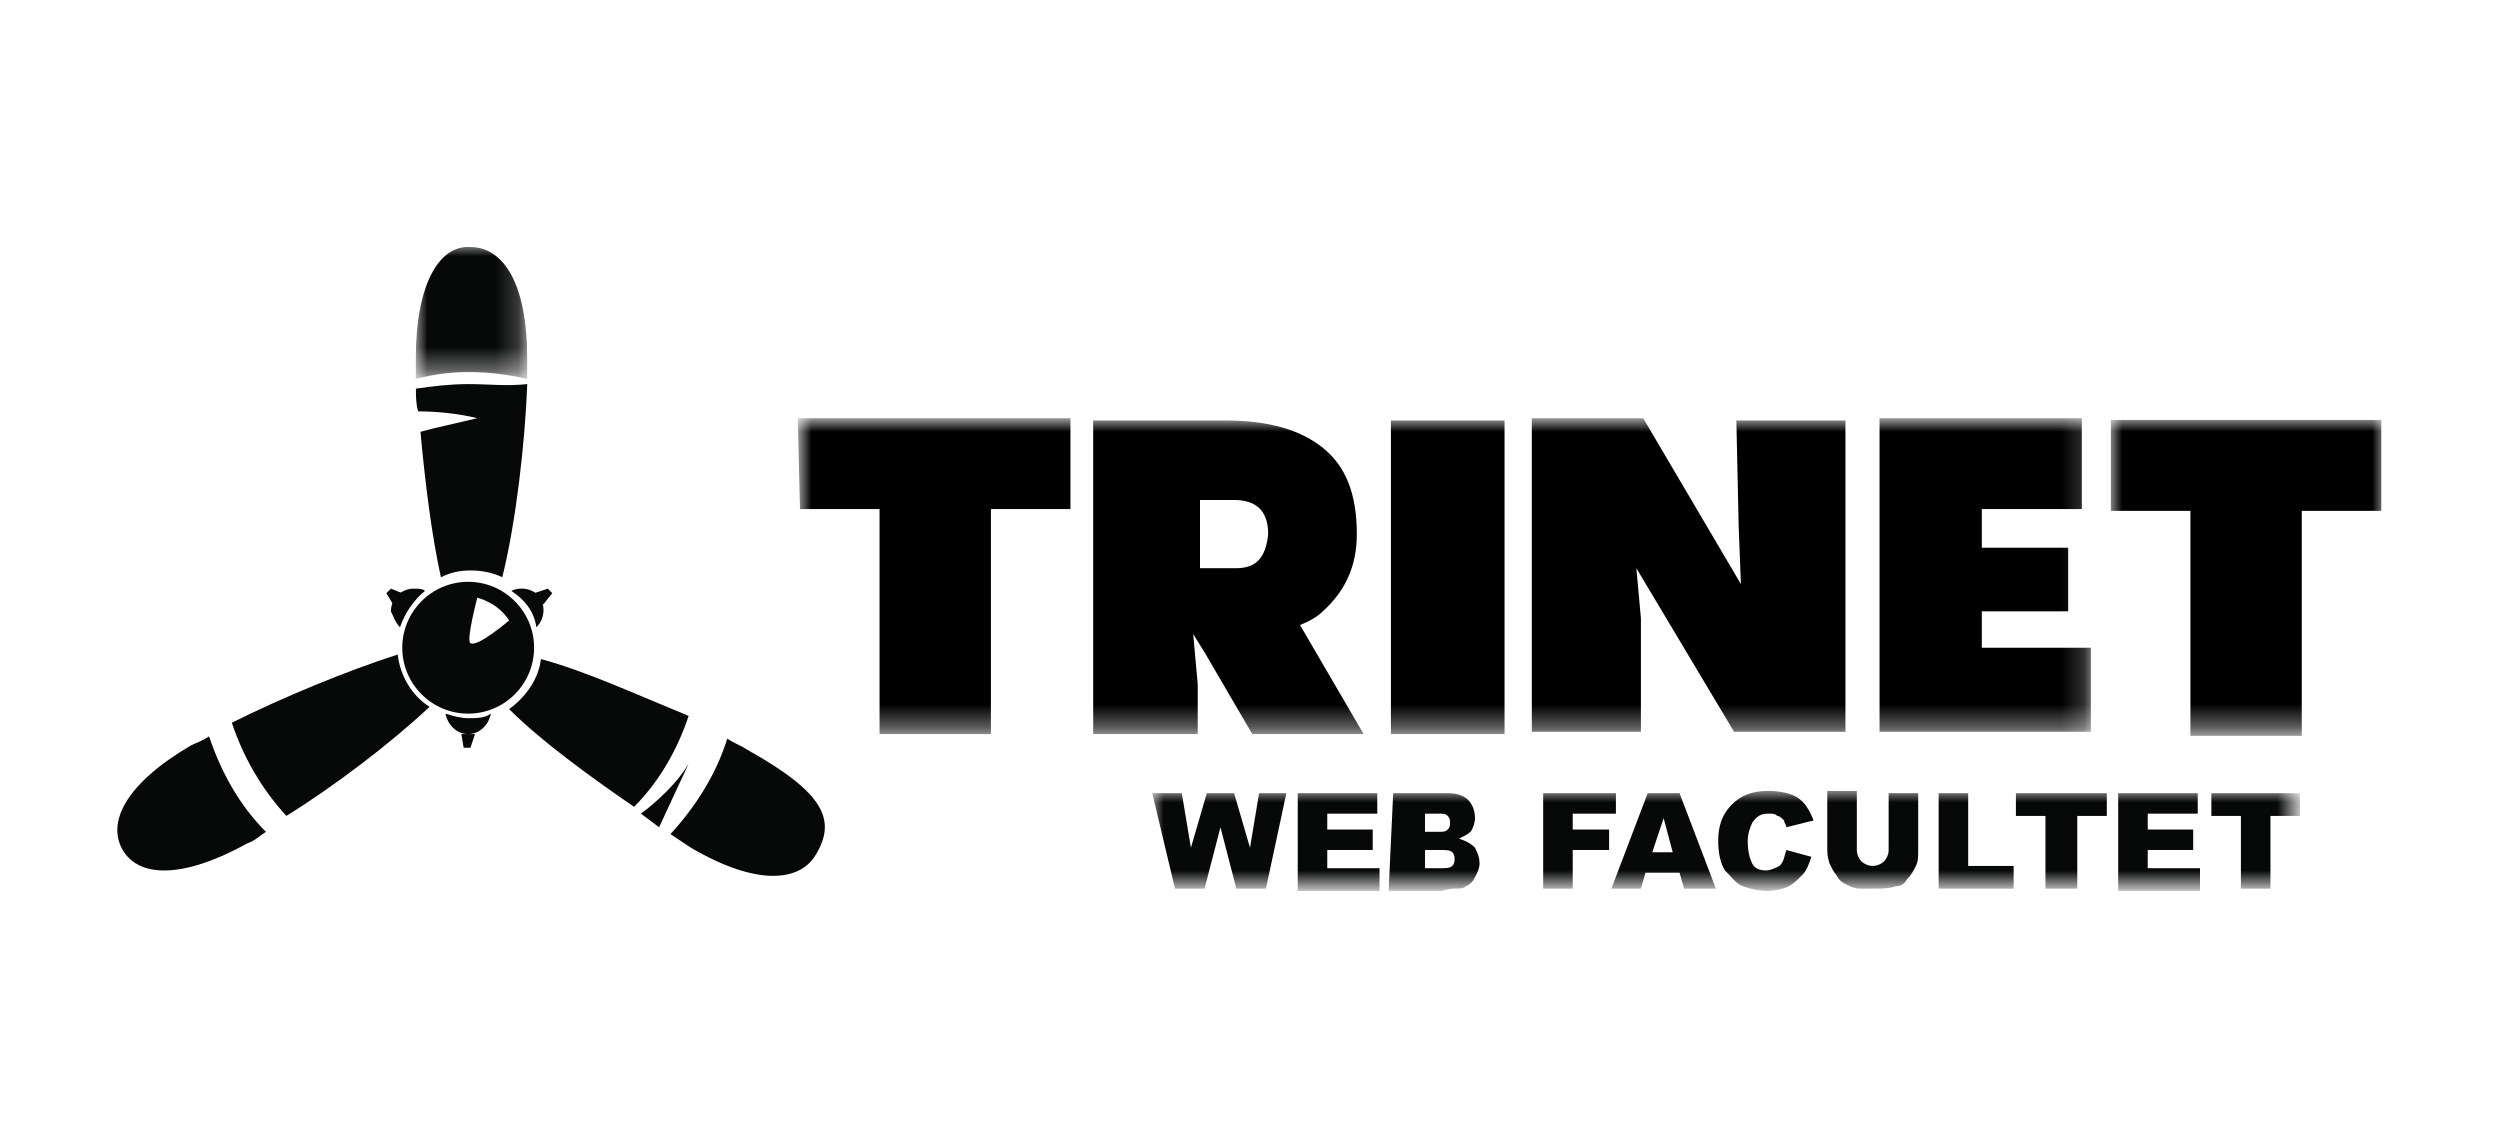 <?xml version="1.0" encoding="utf-8"?>
<!-- Generator: Adobe Illustrator 22.1.0, SVG Export Plug-In . SVG Version: 6.00 Build 0)  -->
<svg version="1.0" id="Layer_1" xmlns="http://www.w3.org/2000/svg" xmlns:xlink="http://www.w3.org/1999/xlink" x="0px" y="0px"
	 viewBox="0 0 110 50" style="enable-background:new 0 0 110 50;" xml:space="preserve">
<style type="text/css">
	.st0{fill:#070808;}
	.st1{filter:url(#Adobe_OpacityMaskFilter);}
	.st2{fill:#FFFFFF;}
	.st3{mask:url(#b_1_);fill:#070808;}
	.st4{filter:url(#Adobe_OpacityMaskFilter_1_);}
	.st5{mask:url(#d_1_);}
	.st6{filter:url(#Adobe_OpacityMaskFilter_2_);}
	.st7{mask:url(#f_1_);}
	.st8{filter:url(#Adobe_OpacityMaskFilter_3_);}
	.st9{mask:url(#f_2_);fill:#070808;}
</style>
<g>
	<path class="st0" d="M20.7,28.3c-0.2-0.1,0.3-2,0.3-2s0.9,0.2,1.4,1C22.4,27.3,21,28.5,20.7,28.3 M20.6,25.6
		c-1.6,0-2.9,1.3-2.9,2.9c0,1.6,1.3,2.9,2.9,2.9c1.6,0,2.9-1.3,2.9-2.9C23.5,26.9,22.2,25.6,20.6,25.6"/>
	<path class="st0" d="M17.6,27.6c0.2-0.6,0.6-1.2,1.1-1.6c-0.1-0.1-0.3-0.1-0.5-0.1c-0.5,0-1,0.4-1,1C17.3,27.1,17.4,27.4,17.6,27.6
		 M20.6,31.6c-0.3,0-0.7-0.1-1-0.2c0.1,0.5,0.5,0.9,1,0.9c0.5,0,0.9-0.4,1-0.9C21.3,31.6,21,31.6,20.6,31.6 M23.6,27.6
		c0.4-0.4,0.4-1,0.1-1.4c-0.3-0.3-0.8-0.4-1.2-0.2C23.1,26.4,23.5,26.9,23.6,27.6"/>
	<path class="st0" d="M23.9,26.6l-0.4-0.5l0.6-0.2l0.2,0.2L23.9,26.6z M17.7,26.1l-0.4,0.5L17,26.1l0.2-0.2L17.7,26.1z M20.3,32.3
		l0.6,0l-0.2,0.6l-0.3,0L20.3,32.3z M23.8,29c-0.1,0.9-0.7,1.7-1.4,2.2c1.4,1.4,3.6,3,5.5,4.3c1.1-1.1,1.9-2.5,2.4-4
		C28.1,30.6,25.7,29.5,23.8,29 M32.9,33c-0.3-0.2-0.6-0.3-0.9-0.5c-0.5,1.6-1.4,3-2.5,4.2c0.3,0.2,0.6,0.4,0.9,0.6
		c2.9,1.7,4.8,1.5,5.5,0.3C36.8,36.1,36.3,34.9,32.9,33 M18.9,31.1c-0.8-0.5-1.3-1.4-1.4-2.3c-2.2,0.7-5.1,1.9-7.3,3
		c0.5,1.5,1.3,2.9,2.4,4.1C14.7,34.6,17.2,32.7,18.9,31.1 M9.2,32.4c-0.3,0.2-0.6,0.3-0.8,0.4c-2.9,1.7-3.7,3.4-3,4.6
		c0.7,1.2,2.6,1.3,5.5-0.3c0.3-0.1,0.5-0.3,0.8-0.5C10.5,35.4,9.7,33.9,9.2,32.4"/>
	<g transform="translate(17.796 11.371)">
		<defs>
			<filter id="Adobe_OpacityMaskFilter" filterUnits="userSpaceOnUse" x="0.5" y="-0.6" width="4.9" height="5.8">
				<feColorMatrix  type="matrix" values="1 0 0 0 0  0 1 0 0 0  0 0 1 0 0  0 0 0 1 0"/>
			</filter>
		</defs>
		<mask maskUnits="userSpaceOnUse" x="0.5" y="-0.6" width="4.9" height="5.8" id="b_1_">
			<g class="st1">
				<path id="a_1_" class="st2" d="M0.5-0.6h4.9v5.8H0.5V-0.6z"/>
			</g>
		</mask>
		<path class="st3" d="M2.8,5c0.9,0,1.7,0.1,2.6,0.3c0-0.3,0-0.6,0-0.9c0-3.4-1.1-4.9-2.5-4.9C1.6-0.6,0.5,1,0.5,4.4
			c0,0.3,0,0.5,0,0.9C1.3,5.1,2,5,2.8,5"/>
	</g>
	<path class="st0" d="M20.6,16.9c-0.8,0-1.6,0.1-2.3,0.2c0,0.3,0,0.7,0.1,1c0.8,0,1.8,0.1,2.6,0.3c-0.8,0.2-1.8,0.4-2.5,0.6
		c0.2,2.2,0.5,4.6,0.9,6.4c0.4-0.2,0.8-0.3,1.3-0.3c0.5,0,1,0.1,1.4,0.3c0.6-2.4,1-5.9,1.1-8.5C22.3,17,21.5,16.9,20.6,16.9
		 M28.2,35.8c0,0,1.4-1,2.1-2.2c-0.7,1.5-1.3,2.8-1.3,2.8S28.2,35.8,28.2,35.8z"/>
	<g transform="translate(92.678 18.978)">
		<defs>
			<filter id="Adobe_OpacityMaskFilter_1_" filterUnits="userSpaceOnUse" x="0.2" y="-0.5" width="12" height="13.8">
				<feColorMatrix  type="matrix" values="1 0 0 0 0  0 1 0 0 0  0 0 1 0 0  0 0 0 1 0"/>
			</filter>
		</defs>
		<mask maskUnits="userSpaceOnUse" x="0.2" y="-0.5" width="12" height="13.8" id="d_1_">
			<g class="st4">
				<path id="c_1_" class="st2" d="M0.2-0.5h12v13.8h-12V-0.5z"/>
			</g>
		</mask>
		<path class="st5" d="M0.2-0.5v4h3.5v9.9h4.9V3.5h3.5v-4H0.2z"/>
	</g>
	<defs>
		<filter id="Adobe_OpacityMaskFilter_2_" filterUnits="userSpaceOnUse" x="35.2" y="18.5" width="56.9" height="13.8">
			<feColorMatrix  type="matrix" values="1 0 0 0 0  0 1 0 0 0  0 0 1 0 0  0 0 0 1 0"/>
		</filter>
	</defs>
	<mask maskUnits="userSpaceOnUse" x="35.2" y="18.5" width="56.9" height="13.8" id="f_1_">
		<g class="st6">
			<path id="e_1_" class="st2" d="M5.1,39.2h99.8V10.8H5.1V39.2z"/>
		</g>
	</mask>
	<path class="st7" d="M35.2,22.4h3.5v9.9h4.9v-9.9h3.5v-4h-12L35.2,22.4z M61.2,32.3h5V18.5h-5V32.3z M87.2,26.9H91v-2.8h-3.8v-1.7
		h4.4v-4h-8.9v13.8h9.3v-3.7h-4.8L87.2,26.9z M76.5,23.1l0.1,2.6l-4.3-7.3h-4.9v13.8h4.8v-5l-0.2-2.2l4.3,7.2h4.9V18.5h-4.8
		L76.5,23.1z M54.4,25h-1.6v-3h1.5c1,0,1.5,0.5,1.5,1.5C55.7,24.5,55.3,25,54.4,25 M58.2,26.9c1-0.9,1.5-2,1.5-3.4
		c0-1.8-0.5-3-1.5-3.8c-1-0.8-2.4-1.2-4.3-1.2h-5.8v13.8h4.6l0-2.2l-0.2-2.2l0.5,0.8l2.1,3.6h4.9l-2.8-4.8
		C57.7,27.3,58,27.1,58.2,26.9"/>
	<defs>
		<filter id="Adobe_OpacityMaskFilter_3_" filterUnits="userSpaceOnUse" x="50.7" y="34.8" width="50.5" height="4.4">
			<feColorMatrix  type="matrix" values="1 0 0 0 0  0 1 0 0 0  0 0 1 0 0  0 0 0 1 0"/>
		</filter>
	</defs>
	<mask maskUnits="userSpaceOnUse" x="50.7" y="34.8" width="50.5" height="4.4" id="f_2_">
		<g class="st8">
			<path id="e_2_" class="st2" d="M5.1,39.2h99.8V10.8H5.1V39.2z"/>
		</g>
	</mask>
	<path class="st9" d="M50.7,34.9H52l0.4,2.4l0.7-2.4h1.2l0.7,2.4l0.4-2.4h1.2l-0.9,4.2h-1.3l-0.7-2.7l-0.7,2.7h-1.3L50.7,34.9z
		 M57.1,34.9h3.5v0.9h-2.2v0.7h2v0.9h-2v0.8h2.3v1h-3.6L57.1,34.9z M62.7,38.2h0.7c0.2,0,0.4,0,0.5-0.1c0.1-0.1,0.1-0.2,0.1-0.3
		c0-0.1,0-0.2-0.1-0.3c-0.1-0.1-0.3-0.1-0.5-0.1h-0.7C62.7,37.4,62.7,38.2,62.7,38.2z M62.7,36.6h0.6c0.2,0,0.3,0,0.4-0.1
		c0.1-0.1,0.1-0.2,0.1-0.3c0-0.1,0-0.2-0.1-0.3c-0.1-0.1-0.2-0.1-0.4-0.1h-0.6V36.6z M61.3,34.9h2.4c0.4,0,0.7,0.1,0.9,0.3
		c0.2,0.2,0.3,0.5,0.3,0.8c0,0.2-0.1,0.5-0.2,0.6c-0.1,0.1-0.3,0.2-0.5,0.3c0.3,0.1,0.5,0.2,0.7,0.4c0.1,0.2,0.2,0.4,0.2,0.7
		c0,0.2-0.1,0.4-0.2,0.6c-0.1,0.2-0.2,0.3-0.4,0.4c-0.1,0.1-0.3,0.1-0.5,0.1c-0.3,0-0.5,0.1-0.6,0.1h-2.3L61.3,34.9L61.3,34.9z
		 M67.9,34.9h3.2v0.9h-1.9v0.7h1.6v0.9h-1.6v1.7h-1.3V34.9z M73.6,37.5L73.2,36l-0.5,1.5H73.6L73.6,37.5z M73.9,38.4h-1.5l-0.2,0.7
		h-1.3l1.6-4.2h1.4l1.6,4.2h-1.4L73.9,38.4L73.9,38.4z M78.6,37.4l1.1,0.3c-0.1,0.3-0.2,0.6-0.4,0.8c-0.2,0.2-0.4,0.4-0.6,0.5
		c-0.2,0.1-0.6,0.2-0.9,0.2c-0.5,0-0.8-0.1-1.1-0.2c-0.3-0.1-0.5-0.4-0.8-0.7c-0.2-0.3-0.3-0.8-0.3-1.3c0-0.7,0.2-1.2,0.6-1.6
		c0.4-0.4,0.9-0.6,1.6-0.6c0.5,0,1,0.1,1.3,0.3c0.3,0.2,0.5,0.5,0.7,1l-1.2,0.3c0-0.1-0.1-0.2-0.1-0.3c-0.1-0.1-0.2-0.2-0.3-0.2
		c-0.1-0.1-0.2-0.1-0.4-0.1c-0.3,0-0.5,0.1-0.7,0.4c-0.1,0.2-0.2,0.5-0.2,0.8c0,0.5,0.1,0.8,0.2,1c0.1,0.2,0.3,0.3,0.6,0.3
		c0.2,0,0.4-0.1,0.6-0.2C78.5,37.9,78.5,37.7,78.6,37.4 M83.1,34.9h1.3v2.5c0,0.3,0,0.5-0.1,0.7c-0.1,0.2-0.2,0.4-0.4,0.6
		c-0.1,0.2-0.3,0.3-0.5,0.3c-0.3,0.1-0.6,0.1-0.9,0.1c-0.2,0-0.4,0-0.7,0c-0.2,0-0.4-0.1-0.6-0.2c-0.2-0.1-0.3-0.2-0.4-0.4
		c-0.1-0.1-0.2-0.3-0.3-0.5c-0.1-0.3-0.1-0.5-0.1-0.7v-2.5h1.3v2.6c0,0.2,0.1,0.4,0.2,0.5c0.1,0.1,0.3,0.2,0.5,0.2
		c0.2,0,0.4-0.1,0.5-0.2c0.1-0.1,0.2-0.3,0.2-0.5V34.9L83.1,34.9z M85.3,34.9h1.3v3.2h2v1h-3.3V34.9z M88.7,34.9h4v1h-1.3v3.2H90
		v-3.2h-1.3V34.9z M93.2,34.9h3.5v0.9h-2.2v0.7h2v0.9h-2v0.8h2.3v1h-3.6V34.9z M97.2,34.9h4v1h-1.3v3.2h-1.3v-3.2h-1.3V34.9z"/>
</g>
</svg>
